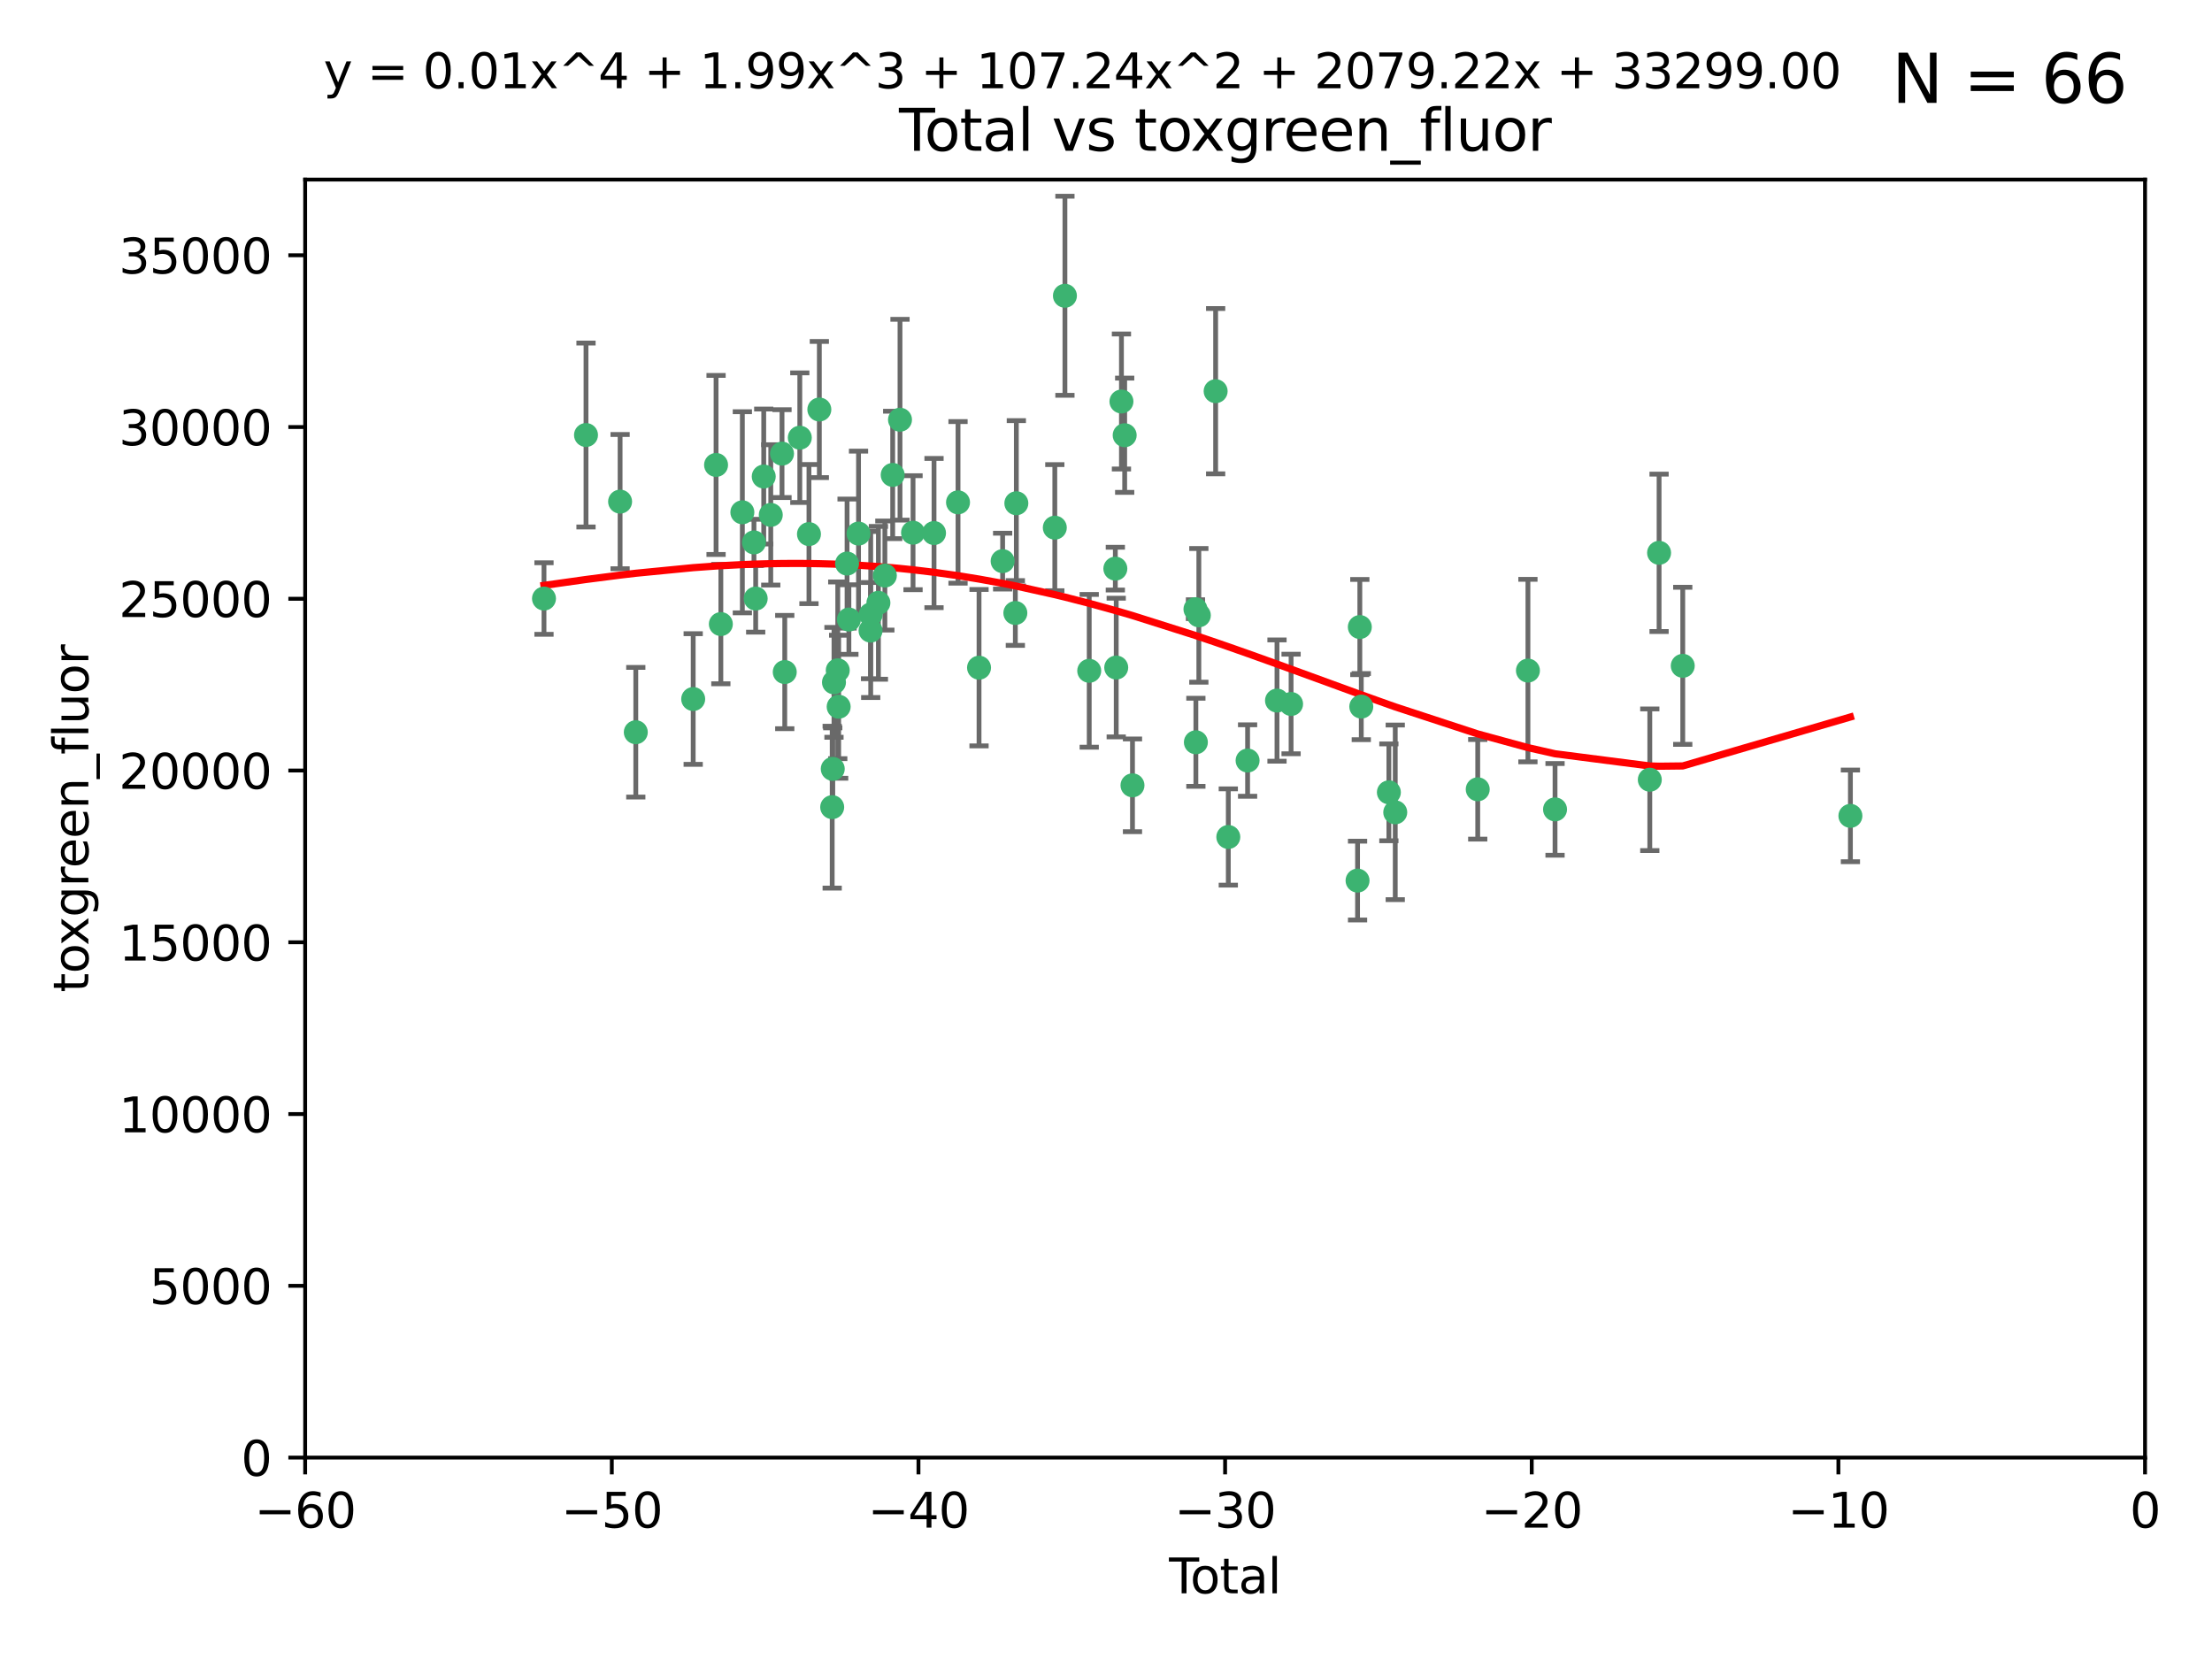 <?xml version="1.0" encoding="utf-8" standalone="no"?>
<!DOCTYPE svg PUBLIC "-//W3C//DTD SVG 1.1//EN"
  "http://www.w3.org/Graphics/SVG/1.1/DTD/svg11.dtd">
<svg xmlns:xlink="http://www.w3.org/1999/xlink" width="460.8pt" height="345.6pt" viewBox="0 0 460.8 345.6" xmlns="http://www.w3.org/2000/svg" version="1.1">
 <defs>
  <style type="text/css">*{stroke-linejoin: round; stroke-linecap: butt}</style>
 </defs>
 <g id="figure_1">
  <g id="patch_1">
   <path d="M 0 345.6 
L 460.8 345.6 
L 460.8 0 
L 0 0 
z
" style="fill: #ffffff"/>
  </g>
  <g id="axes_1">
   <g id="patch_2">
    <path d="M 63.571 303.64 
L 446.85 303.64 
L 446.85 37.411 
L 63.571 37.411 
z
" style="fill: #ffffff"/>
   </g>
   <g id="PathCollection_1">
    <defs>
     <path id="m0a95f4b552" d="M 0 1.118 
C 0.297 1.118 0.581 1 0.791 0.791 
C 1 0.581 1.118 0.297 1.118 0 
C 1.118 -0.297 1 -0.581 0.791 -0.791 
C 0.581 -1 0.297 -1.118 0 -1.118 
C -0.297 -1.118 -0.581 -1 -0.791 -0.791 
C -1 -0.581 -1.118 -0.297 -1.118 0 
C -1.118 0.297 -1 0.581 -0.791 0.791 
C -0.581 1 -0.297 1.118 0 1.118 
z
" style="stroke: #3cb371"/>
    </defs>
    <g clip-path="url(#pc2c1b97b9d)">
     <use xlink:href="#m0a95f4b552" x="113.324" y="124.69" style="fill: #3cb371; stroke: #3cb371"/>
     <use xlink:href="#m0a95f4b552" x="122.075" y="90.623" style="fill: #3cb371; stroke: #3cb371"/>
     <use xlink:href="#m0a95f4b552" x="129.178" y="104.496" style="fill: #3cb371; stroke: #3cb371"/>
     <use xlink:href="#m0a95f4b552" x="132.448" y="152.536" style="fill: #3cb371; stroke: #3cb371"/>
     <use xlink:href="#m0a95f4b552" x="144.404" y="145.62" style="fill: #3cb371; stroke: #3cb371"/>
     <use xlink:href="#m0a95f4b552" x="149.169" y="96.857" style="fill: #3cb371; stroke: #3cb371"/>
     <use xlink:href="#m0a95f4b552" x="150.166" y="130.005" style="fill: #3cb371; stroke: #3cb371"/>
     <use xlink:href="#m0a95f4b552" x="154.646" y="106.718" style="fill: #3cb371; stroke: #3cb371"/>
     <use xlink:href="#m0a95f4b552" x="157.063" y="112.994" style="fill: #3cb371; stroke: #3cb371"/>
     <use xlink:href="#m0a95f4b552" x="157.422" y="124.689" style="fill: #3cb371; stroke: #3cb371"/>
     <use xlink:href="#m0a95f4b552" x="159.1" y="99.267" style="fill: #3cb371; stroke: #3cb371"/>
     <use xlink:href="#m0a95f4b552" x="160.565" y="107.264" style="fill: #3cb371; stroke: #3cb371"/>
     <use xlink:href="#m0a95f4b552" x="162.908" y="94.5" style="fill: #3cb371; stroke: #3cb371"/>
     <use xlink:href="#m0a95f4b552" x="163.479" y="139.999" style="fill: #3cb371; stroke: #3cb371"/>
     <use xlink:href="#m0a95f4b552" x="166.614" y="91.178" style="fill: #3cb371; stroke: #3cb371"/>
     <use xlink:href="#m0a95f4b552" x="168.522" y="111.261" style="fill: #3cb371; stroke: #3cb371"/>
     <use xlink:href="#m0a95f4b552" x="170.683" y="85.309" style="fill: #3cb371; stroke: #3cb371"/>
     <use xlink:href="#m0a95f4b552" x="173.36" y="168.143" style="fill: #3cb371; stroke: #3cb371"/>
     <use xlink:href="#m0a95f4b552" x="173.478" y="160.173" style="fill: #3cb371; stroke: #3cb371"/>
     <use xlink:href="#m0a95f4b552" x="173.733" y="142.145" style="fill: #3cb371; stroke: #3cb371"/>
     <use xlink:href="#m0a95f4b552" x="174.52" y="139.64" style="fill: #3cb371; stroke: #3cb371"/>
     <use xlink:href="#m0a95f4b552" x="174.71" y="147.225" style="fill: #3cb371; stroke: #3cb371"/>
     <use xlink:href="#m0a95f4b552" x="176.46" y="117.402" style="fill: #3cb371; stroke: #3cb371"/>
     <use xlink:href="#m0a95f4b552" x="176.84" y="129.063" style="fill: #3cb371; stroke: #3cb371"/>
     <use xlink:href="#m0a95f4b552" x="178.846" y="111.157" style="fill: #3cb371; stroke: #3cb371"/>
     <use xlink:href="#m0a95f4b552" x="181.35" y="131.368" style="fill: #3cb371; stroke: #3cb371"/>
     <use xlink:href="#m0a95f4b552" x="181.385" y="128.013" style="fill: #3cb371; stroke: #3cb371"/>
     <use xlink:href="#m0a95f4b552" x="182.989" y="125.579" style="fill: #3cb371; stroke: #3cb371"/>
     <use xlink:href="#m0a95f4b552" x="184.332" y="119.895" style="fill: #3cb371; stroke: #3cb371"/>
     <use xlink:href="#m0a95f4b552" x="185.963" y="98.934" style="fill: #3cb371; stroke: #3cb371"/>
     <use xlink:href="#m0a95f4b552" x="187.487" y="87.434" style="fill: #3cb371; stroke: #3cb371"/>
     <use xlink:href="#m0a95f4b552" x="190.203" y="110.968" style="fill: #3cb371; stroke: #3cb371"/>
     <use xlink:href="#m0a95f4b552" x="194.574" y="111.045" style="fill: #3cb371; stroke: #3cb371"/>
     <use xlink:href="#m0a95f4b552" x="199.574" y="104.651" style="fill: #3cb371; stroke: #3cb371"/>
     <use xlink:href="#m0a95f4b552" x="203.952" y="139.091" style="fill: #3cb371; stroke: #3cb371"/>
     <use xlink:href="#m0a95f4b552" x="208.867" y="116.895" style="fill: #3cb371; stroke: #3cb371"/>
     <use xlink:href="#m0a95f4b552" x="211.515" y="127.696" style="fill: #3cb371; stroke: #3cb371"/>
     <use xlink:href="#m0a95f4b552" x="211.723" y="104.837" style="fill: #3cb371; stroke: #3cb371"/>
     <use xlink:href="#m0a95f4b552" x="219.736" y="109.922" style="fill: #3cb371; stroke: #3cb371"/>
     <use xlink:href="#m0a95f4b552" x="221.844" y="61.614" style="fill: #3cb371; stroke: #3cb371"/>
     <use xlink:href="#m0a95f4b552" x="226.906" y="139.744" style="fill: #3cb371; stroke: #3cb371"/>
     <use xlink:href="#m0a95f4b552" x="232.345" y="118.457" style="fill: #3cb371; stroke: #3cb371"/>
     <use xlink:href="#m0a95f4b552" x="232.53" y="139.063" style="fill: #3cb371; stroke: #3cb371"/>
     <use xlink:href="#m0a95f4b552" x="233.617" y="83.639" style="fill: #3cb371; stroke: #3cb371"/>
     <use xlink:href="#m0a95f4b552" x="234.291" y="90.667" style="fill: #3cb371; stroke: #3cb371"/>
     <use xlink:href="#m0a95f4b552" x="235.917" y="163.599" style="fill: #3cb371; stroke: #3cb371"/>
     <use xlink:href="#m0a95f4b552" x="249.037" y="126.902" style="fill: #3cb371; stroke: #3cb371"/>
     <use xlink:href="#m0a95f4b552" x="249.123" y="154.63" style="fill: #3cb371; stroke: #3cb371"/>
     <use xlink:href="#m0a95f4b552" x="249.741" y="128.187" style="fill: #3cb371; stroke: #3cb371"/>
     <use xlink:href="#m0a95f4b552" x="253.24" y="81.492" style="fill: #3cb371; stroke: #3cb371"/>
     <use xlink:href="#m0a95f4b552" x="255.878" y="174.36" style="fill: #3cb371; stroke: #3cb371"/>
     <use xlink:href="#m0a95f4b552" x="259.897" y="158.432" style="fill: #3cb371; stroke: #3cb371"/>
     <use xlink:href="#m0a95f4b552" x="266.022" y="145.94" style="fill: #3cb371; stroke: #3cb371"/>
     <use xlink:href="#m0a95f4b552" x="268.956" y="146.651" style="fill: #3cb371; stroke: #3cb371"/>
     <use xlink:href="#m0a95f4b552" x="282.804" y="183.443" style="fill: #3cb371; stroke: #3cb371"/>
     <use xlink:href="#m0a95f4b552" x="283.277" y="130.623" style="fill: #3cb371; stroke: #3cb371"/>
     <use xlink:href="#m0a95f4b552" x="283.58" y="147.201" style="fill: #3cb371; stroke: #3cb371"/>
     <use xlink:href="#m0a95f4b552" x="289.329" y="165.057" style="fill: #3cb371; stroke: #3cb371"/>
     <use xlink:href="#m0a95f4b552" x="290.656" y="169.223" style="fill: #3cb371; stroke: #3cb371"/>
     <use xlink:href="#m0a95f4b552" x="307.838" y="164.427" style="fill: #3cb371; stroke: #3cb371"/>
     <use xlink:href="#m0a95f4b552" x="318.296" y="139.694" style="fill: #3cb371; stroke: #3cb371"/>
     <use xlink:href="#m0a95f4b552" x="323.943" y="168.609" style="fill: #3cb371; stroke: #3cb371"/>
     <use xlink:href="#m0a95f4b552" x="343.683" y="162.431" style="fill: #3cb371; stroke: #3cb371"/>
     <use xlink:href="#m0a95f4b552" x="345.618" y="115.163" style="fill: #3cb371; stroke: #3cb371"/>
     <use xlink:href="#m0a95f4b552" x="350.548" y="138.702" style="fill: #3cb371; stroke: #3cb371"/>
     <use xlink:href="#m0a95f4b552" x="385.474" y="169.96" style="fill: #3cb371; stroke: #3cb371"/>
    </g>
   </g>
   <g id="matplotlib.axis_1">
    <g id="xtick_1">
     <g id="line2d_1">
      <defs>
       <path id="m7366023c1c" d="M 0 0 
L 0 3.5 
" style="stroke: #000000; stroke-width: 0.8"/>
      </defs>
      <g>
       <use xlink:href="#m7366023c1c" x="63.571" y="303.64" style="stroke: #000000; stroke-width: 0.8"/>
      </g>
     </g>
     <g id="text_1">
      <!-- −60 -->
      <g transform="translate(53.019 318.238)scale(0.1 -0.1)">
       <defs>
        <path id="DejaVuSans-2212" d="M 678 2272 
L 4684 2272 
L 4684 1741 
L 678 1741 
L 678 2272 
z
" transform="scale(0.016)"/>
        <path id="DejaVuSans-36" d="M 2113 2584 
Q 1688 2584 1439 2293 
Q 1191 2003 1191 1497 
Q 1191 994 1439 701 
Q 1688 409 2113 409 
Q 2538 409 2786 701 
Q 3034 994 3034 1497 
Q 3034 2003 2786 2293 
Q 2538 2584 2113 2584 
z
M 3366 4563 
L 3366 3988 
Q 3128 4100 2886 4159 
Q 2644 4219 2406 4219 
Q 1781 4219 1451 3797 
Q 1122 3375 1075 2522 
Q 1259 2794 1537 2939 
Q 1816 3084 2150 3084 
Q 2853 3084 3261 2657 
Q 3669 2231 3669 1497 
Q 3669 778 3244 343 
Q 2819 -91 2113 -91 
Q 1303 -91 875 529 
Q 447 1150 447 2328 
Q 447 3434 972 4092 
Q 1497 4750 2381 4750 
Q 2619 4750 2861 4703 
Q 3103 4656 3366 4563 
z
" transform="scale(0.016)"/>
        <path id="DejaVuSans-30" d="M 2034 4250 
Q 1547 4250 1301 3770 
Q 1056 3291 1056 2328 
Q 1056 1369 1301 889 
Q 1547 409 2034 409 
Q 2525 409 2770 889 
Q 3016 1369 3016 2328 
Q 3016 3291 2770 3770 
Q 2525 4250 2034 4250 
z
M 2034 4750 
Q 2819 4750 3233 4129 
Q 3647 3509 3647 2328 
Q 3647 1150 3233 529 
Q 2819 -91 2034 -91 
Q 1250 -91 836 529 
Q 422 1150 422 2328 
Q 422 3509 836 4129 
Q 1250 4750 2034 4750 
z
" transform="scale(0.016)"/>
       </defs>
       <use xlink:href="#DejaVuSans-2212"/>
       <use xlink:href="#DejaVuSans-36" x="83.789"/>
       <use xlink:href="#DejaVuSans-30" x="147.412"/>
      </g>
     </g>
    </g>
    <g id="xtick_2">
     <g id="line2d_2">
      <g>
       <use xlink:href="#m7366023c1c" x="127.451" y="303.64" style="stroke: #000000; stroke-width: 0.8"/>
      </g>
     </g>
     <g id="text_2">
      <!-- −50 -->
      <g transform="translate(116.899 318.238)scale(0.1 -0.1)">
       <defs>
        <path id="DejaVuSans-35" d="M 691 4666 
L 3169 4666 
L 3169 4134 
L 1269 4134 
L 1269 2991 
Q 1406 3038 1543 3061 
Q 1681 3084 1819 3084 
Q 2600 3084 3056 2656 
Q 3513 2228 3513 1497 
Q 3513 744 3044 326 
Q 2575 -91 1722 -91 
Q 1428 -91 1123 -41 
Q 819 9 494 109 
L 494 744 
Q 775 591 1075 516 
Q 1375 441 1709 441 
Q 2250 441 2565 725 
Q 2881 1009 2881 1497 
Q 2881 1984 2565 2268 
Q 2250 2553 1709 2553 
Q 1456 2553 1204 2497 
Q 953 2441 691 2322 
L 691 4666 
z
" transform="scale(0.016)"/>
       </defs>
       <use xlink:href="#DejaVuSans-2212"/>
       <use xlink:href="#DejaVuSans-35" x="83.789"/>
       <use xlink:href="#DejaVuSans-30" x="147.412"/>
      </g>
     </g>
    </g>
    <g id="xtick_3">
     <g id="line2d_3">
      <g>
       <use xlink:href="#m7366023c1c" x="191.331" y="303.64" style="stroke: #000000; stroke-width: 0.8"/>
      </g>
     </g>
     <g id="text_3">
      <!-- −40 -->
      <g transform="translate(180.778 318.238)scale(0.1 -0.1)">
       <defs>
        <path id="DejaVuSans-34" d="M 2419 4116 
L 825 1625 
L 2419 1625 
L 2419 4116 
z
M 2253 4666 
L 3047 4666 
L 3047 1625 
L 3713 1625 
L 3713 1100 
L 3047 1100 
L 3047 0 
L 2419 0 
L 2419 1100 
L 313 1100 
L 313 1709 
L 2253 4666 
z
" transform="scale(0.016)"/>
       </defs>
       <use xlink:href="#DejaVuSans-2212"/>
       <use xlink:href="#DejaVuSans-34" x="83.789"/>
       <use xlink:href="#DejaVuSans-30" x="147.412"/>
      </g>
     </g>
    </g>
    <g id="xtick_4">
     <g id="line2d_4">
      <g>
       <use xlink:href="#m7366023c1c" x="255.211" y="303.64" style="stroke: #000000; stroke-width: 0.8"/>
      </g>
     </g>
     <g id="text_4">
      <!-- −30 -->
      <g transform="translate(244.658 318.238)scale(0.1 -0.1)">
       <defs>
        <path id="DejaVuSans-33" d="M 2597 2516 
Q 3050 2419 3304 2112 
Q 3559 1806 3559 1356 
Q 3559 666 3084 287 
Q 2609 -91 1734 -91 
Q 1441 -91 1130 -33 
Q 819 25 488 141 
L 488 750 
Q 750 597 1062 519 
Q 1375 441 1716 441 
Q 2309 441 2620 675 
Q 2931 909 2931 1356 
Q 2931 1769 2642 2001 
Q 2353 2234 1838 2234 
L 1294 2234 
L 1294 2753 
L 1863 2753 
Q 2328 2753 2575 2939 
Q 2822 3125 2822 3475 
Q 2822 3834 2567 4026 
Q 2313 4219 1838 4219 
Q 1578 4219 1281 4162 
Q 984 4106 628 3988 
L 628 4550 
Q 988 4650 1302 4700 
Q 1616 4750 1894 4750 
Q 2613 4750 3031 4423 
Q 3450 4097 3450 3541 
Q 3450 3153 3228 2886 
Q 3006 2619 2597 2516 
z
" transform="scale(0.016)"/>
       </defs>
       <use xlink:href="#DejaVuSans-2212"/>
       <use xlink:href="#DejaVuSans-33" x="83.789"/>
       <use xlink:href="#DejaVuSans-30" x="147.412"/>
      </g>
     </g>
    </g>
    <g id="xtick_5">
     <g id="line2d_5">
      <g>
       <use xlink:href="#m7366023c1c" x="319.09" y="303.64" style="stroke: #000000; stroke-width: 0.8"/>
      </g>
     </g>
     <g id="text_5">
      <!-- −20 -->
      <g transform="translate(308.538 318.238)scale(0.1 -0.1)">
       <defs>
        <path id="DejaVuSans-32" d="M 1228 531 
L 3431 531 
L 3431 0 
L 469 0 
L 469 531 
Q 828 903 1448 1529 
Q 2069 2156 2228 2338 
Q 2531 2678 2651 2914 
Q 2772 3150 2772 3378 
Q 2772 3750 2511 3984 
Q 2250 4219 1831 4219 
Q 1534 4219 1204 4116 
Q 875 4013 500 3803 
L 500 4441 
Q 881 4594 1212 4672 
Q 1544 4750 1819 4750 
Q 2544 4750 2975 4387 
Q 3406 4025 3406 3419 
Q 3406 3131 3298 2873 
Q 3191 2616 2906 2266 
Q 2828 2175 2409 1742 
Q 1991 1309 1228 531 
z
" transform="scale(0.016)"/>
       </defs>
       <use xlink:href="#DejaVuSans-2212"/>
       <use xlink:href="#DejaVuSans-32" x="83.789"/>
       <use xlink:href="#DejaVuSans-30" x="147.412"/>
      </g>
     </g>
    </g>
    <g id="xtick_6">
     <g id="line2d_6">
      <g>
       <use xlink:href="#m7366023c1c" x="382.97" y="303.64" style="stroke: #000000; stroke-width: 0.8"/>
      </g>
     </g>
     <g id="text_6">
      <!-- −10 -->
      <g transform="translate(372.418 318.238)scale(0.1 -0.1)">
       <defs>
        <path id="DejaVuSans-31" d="M 794 531 
L 1825 531 
L 1825 4091 
L 703 3866 
L 703 4441 
L 1819 4666 
L 2450 4666 
L 2450 531 
L 3481 531 
L 3481 0 
L 794 0 
L 794 531 
z
" transform="scale(0.016)"/>
       </defs>
       <use xlink:href="#DejaVuSans-2212"/>
       <use xlink:href="#DejaVuSans-31" x="83.789"/>
       <use xlink:href="#DejaVuSans-30" x="147.412"/>
      </g>
     </g>
    </g>
    <g id="xtick_7">
     <g id="line2d_7">
      <g>
       <use xlink:href="#m7366023c1c" x="446.85" y="303.64" style="stroke: #000000; stroke-width: 0.8"/>
      </g>
     </g>
     <g id="text_7">
      <!-- 0 -->
      <g transform="translate(443.669 318.238)scale(0.1 -0.1)">
       <use xlink:href="#DejaVuSans-30"/>
      </g>
     </g>
    </g>
    <g id="text_8">
     <!-- Total -->
     <g transform="translate(243.534 331.917)scale(0.1 -0.1)">
      <defs>
       <path id="DejaVuSans-54" d="M -19 4666 
L 3928 4666 
L 3928 4134 
L 2272 4134 
L 2272 0 
L 1638 0 
L 1638 4134 
L -19 4134 
L -19 4666 
z
" transform="scale(0.016)"/>
       <path id="DejaVuSans-6f" d="M 1959 3097 
Q 1497 3097 1228 2736 
Q 959 2375 959 1747 
Q 959 1119 1226 758 
Q 1494 397 1959 397 
Q 2419 397 2687 759 
Q 2956 1122 2956 1747 
Q 2956 2369 2687 2733 
Q 2419 3097 1959 3097 
z
M 1959 3584 
Q 2709 3584 3137 3096 
Q 3566 2609 3566 1747 
Q 3566 888 3137 398 
Q 2709 -91 1959 -91 
Q 1206 -91 779 398 
Q 353 888 353 1747 
Q 353 2609 779 3096 
Q 1206 3584 1959 3584 
z
" transform="scale(0.016)"/>
       <path id="DejaVuSans-74" d="M 1172 4494 
L 1172 3500 
L 2356 3500 
L 2356 3053 
L 1172 3053 
L 1172 1153 
Q 1172 725 1289 603 
Q 1406 481 1766 481 
L 2356 481 
L 2356 0 
L 1766 0 
Q 1100 0 847 248 
Q 594 497 594 1153 
L 594 3053 
L 172 3053 
L 172 3500 
L 594 3500 
L 594 4494 
L 1172 4494 
z
" transform="scale(0.016)"/>
       <path id="DejaVuSans-61" d="M 2194 1759 
Q 1497 1759 1228 1600 
Q 959 1441 959 1056 
Q 959 750 1161 570 
Q 1363 391 1709 391 
Q 2188 391 2477 730 
Q 2766 1069 2766 1631 
L 2766 1759 
L 2194 1759 
z
M 3341 1997 
L 3341 0 
L 2766 0 
L 2766 531 
Q 2569 213 2275 61 
Q 1981 -91 1556 -91 
Q 1019 -91 701 211 
Q 384 513 384 1019 
Q 384 1609 779 1909 
Q 1175 2209 1959 2209 
L 2766 2209 
L 2766 2266 
Q 2766 2663 2505 2880 
Q 2244 3097 1772 3097 
Q 1472 3097 1187 3025 
Q 903 2953 641 2809 
L 641 3341 
Q 956 3463 1253 3523 
Q 1550 3584 1831 3584 
Q 2591 3584 2966 3190 
Q 3341 2797 3341 1997 
z
" transform="scale(0.016)"/>
       <path id="DejaVuSans-6c" d="M 603 4863 
L 1178 4863 
L 1178 0 
L 603 0 
L 603 4863 
z
" transform="scale(0.016)"/>
      </defs>
      <use xlink:href="#DejaVuSans-54"/>
      <use xlink:href="#DejaVuSans-6f" x="44.084"/>
      <use xlink:href="#DejaVuSans-74" x="105.266"/>
      <use xlink:href="#DejaVuSans-61" x="144.475"/>
      <use xlink:href="#DejaVuSans-6c" x="205.754"/>
     </g>
    </g>
   </g>
   <g id="matplotlib.axis_2">
    <g id="ytick_1">
     <g id="line2d_8">
      <defs>
       <path id="m1a5069cd50" d="M 0 0 
L -3.5 0 
" style="stroke: #000000; stroke-width: 0.8"/>
      </defs>
      <g>
       <use xlink:href="#m1a5069cd50" x="63.571" y="303.64" style="stroke: #000000; stroke-width: 0.8"/>
      </g>
     </g>
     <g id="text_9">
      <!-- 0 -->
      <g transform="translate(50.209 307.439)scale(0.1 -0.1)">
       <use xlink:href="#DejaVuSans-30"/>
      </g>
     </g>
    </g>
    <g id="ytick_2">
     <g id="line2d_9">
      <g>
       <use xlink:href="#m1a5069cd50" x="63.571" y="267.859" style="stroke: #000000; stroke-width: 0.8"/>
      </g>
     </g>
     <g id="text_10">
      <!-- 5000 -->
      <g transform="translate(31.121 271.658)scale(0.1 -0.1)">
       <use xlink:href="#DejaVuSans-35"/>
       <use xlink:href="#DejaVuSans-30" x="63.623"/>
       <use xlink:href="#DejaVuSans-30" x="127.246"/>
       <use xlink:href="#DejaVuSans-30" x="190.869"/>
      </g>
     </g>
    </g>
    <g id="ytick_3">
     <g id="line2d_10">
      <g>
       <use xlink:href="#m1a5069cd50" x="63.571" y="232.078" style="stroke: #000000; stroke-width: 0.8"/>
      </g>
     </g>
     <g id="text_11">
      <!-- 10000 -->
      <g transform="translate(24.759 235.878)scale(0.1 -0.1)">
       <use xlink:href="#DejaVuSans-31"/>
       <use xlink:href="#DejaVuSans-30" x="63.623"/>
       <use xlink:href="#DejaVuSans-30" x="127.246"/>
       <use xlink:href="#DejaVuSans-30" x="190.869"/>
       <use xlink:href="#DejaVuSans-30" x="254.492"/>
      </g>
     </g>
    </g>
    <g id="ytick_4">
     <g id="line2d_11">
      <g>
       <use xlink:href="#m1a5069cd50" x="63.571" y="196.298" style="stroke: #000000; stroke-width: 0.8"/>
      </g>
     </g>
     <g id="text_12">
      <!-- 15000 -->
      <g transform="translate(24.759 200.097)scale(0.1 -0.1)">
       <use xlink:href="#DejaVuSans-31"/>
       <use xlink:href="#DejaVuSans-35" x="63.623"/>
       <use xlink:href="#DejaVuSans-30" x="127.246"/>
       <use xlink:href="#DejaVuSans-30" x="190.869"/>
       <use xlink:href="#DejaVuSans-30" x="254.492"/>
      </g>
     </g>
    </g>
    <g id="ytick_5">
     <g id="line2d_12">
      <g>
       <use xlink:href="#m1a5069cd50" x="63.571" y="160.517" style="stroke: #000000; stroke-width: 0.8"/>
      </g>
     </g>
     <g id="text_13">
      <!-- 20000 -->
      <g transform="translate(24.759 164.316)scale(0.1 -0.1)">
       <use xlink:href="#DejaVuSans-32"/>
       <use xlink:href="#DejaVuSans-30" x="63.623"/>
       <use xlink:href="#DejaVuSans-30" x="127.246"/>
       <use xlink:href="#DejaVuSans-30" x="190.869"/>
       <use xlink:href="#DejaVuSans-30" x="254.492"/>
      </g>
     </g>
    </g>
    <g id="ytick_6">
     <g id="line2d_13">
      <g>
       <use xlink:href="#m1a5069cd50" x="63.571" y="124.736" style="stroke: #000000; stroke-width: 0.8"/>
      </g>
     </g>
     <g id="text_14">
      <!-- 25000 -->
      <g transform="translate(24.759 128.535)scale(0.1 -0.1)">
       <use xlink:href="#DejaVuSans-32"/>
       <use xlink:href="#DejaVuSans-35" x="63.623"/>
       <use xlink:href="#DejaVuSans-30" x="127.246"/>
       <use xlink:href="#DejaVuSans-30" x="190.869"/>
       <use xlink:href="#DejaVuSans-30" x="254.492"/>
      </g>
     </g>
    </g>
    <g id="ytick_7">
     <g id="line2d_14">
      <g>
       <use xlink:href="#m1a5069cd50" x="63.571" y="88.955" style="stroke: #000000; stroke-width: 0.8"/>
      </g>
     </g>
     <g id="text_15">
      <!-- 30000 -->
      <g transform="translate(24.759 92.754)scale(0.1 -0.1)">
       <use xlink:href="#DejaVuSans-33"/>
       <use xlink:href="#DejaVuSans-30" x="63.623"/>
       <use xlink:href="#DejaVuSans-30" x="127.246"/>
       <use xlink:href="#DejaVuSans-30" x="190.869"/>
       <use xlink:href="#DejaVuSans-30" x="254.492"/>
      </g>
     </g>
    </g>
    <g id="ytick_8">
     <g id="line2d_15">
      <g>
       <use xlink:href="#m1a5069cd50" x="63.571" y="53.174" style="stroke: #000000; stroke-width: 0.8"/>
      </g>
     </g>
     <g id="text_16">
      <!-- 35000 -->
      <g transform="translate(24.759 56.974)scale(0.1 -0.1)">
       <use xlink:href="#DejaVuSans-33"/>
       <use xlink:href="#DejaVuSans-35" x="63.623"/>
       <use xlink:href="#DejaVuSans-30" x="127.246"/>
       <use xlink:href="#DejaVuSans-30" x="190.869"/>
       <use xlink:href="#DejaVuSans-30" x="254.492"/>
      </g>
     </g>
    </g>
    <g id="text_17">
     <!-- toxgreen_fluor -->
     <g transform="translate(18.401 206.72)rotate(-90)scale(0.1 -0.1)">
      <defs>
       <path id="DejaVuSans-78" d="M 3513 3500 
L 2247 1797 
L 3578 0 
L 2900 0 
L 1881 1375 
L 863 0 
L 184 0 
L 1544 1831 
L 300 3500 
L 978 3500 
L 1906 2253 
L 2834 3500 
L 3513 3500 
z
" transform="scale(0.016)"/>
       <path id="DejaVuSans-67" d="M 2906 1791 
Q 2906 2416 2648 2759 
Q 2391 3103 1925 3103 
Q 1463 3103 1205 2759 
Q 947 2416 947 1791 
Q 947 1169 1205 825 
Q 1463 481 1925 481 
Q 2391 481 2648 825 
Q 2906 1169 2906 1791 
z
M 3481 434 
Q 3481 -459 3084 -895 
Q 2688 -1331 1869 -1331 
Q 1566 -1331 1297 -1286 
Q 1028 -1241 775 -1147 
L 775 -588 
Q 1028 -725 1275 -790 
Q 1522 -856 1778 -856 
Q 2344 -856 2625 -561 
Q 2906 -266 2906 331 
L 2906 616 
Q 2728 306 2450 153 
Q 2172 0 1784 0 
Q 1141 0 747 490 
Q 353 981 353 1791 
Q 353 2603 747 3093 
Q 1141 3584 1784 3584 
Q 2172 3584 2450 3431 
Q 2728 3278 2906 2969 
L 2906 3500 
L 3481 3500 
L 3481 434 
z
" transform="scale(0.016)"/>
       <path id="DejaVuSans-72" d="M 2631 2963 
Q 2534 3019 2420 3045 
Q 2306 3072 2169 3072 
Q 1681 3072 1420 2755 
Q 1159 2438 1159 1844 
L 1159 0 
L 581 0 
L 581 3500 
L 1159 3500 
L 1159 2956 
Q 1341 3275 1631 3429 
Q 1922 3584 2338 3584 
Q 2397 3584 2469 3576 
Q 2541 3569 2628 3553 
L 2631 2963 
z
" transform="scale(0.016)"/>
       <path id="DejaVuSans-65" d="M 3597 1894 
L 3597 1613 
L 953 1613 
Q 991 1019 1311 708 
Q 1631 397 2203 397 
Q 2534 397 2845 478 
Q 3156 559 3463 722 
L 3463 178 
Q 3153 47 2828 -22 
Q 2503 -91 2169 -91 
Q 1331 -91 842 396 
Q 353 884 353 1716 
Q 353 2575 817 3079 
Q 1281 3584 2069 3584 
Q 2775 3584 3186 3129 
Q 3597 2675 3597 1894 
z
M 3022 2063 
Q 3016 2534 2758 2815 
Q 2500 3097 2075 3097 
Q 1594 3097 1305 2825 
Q 1016 2553 972 2059 
L 3022 2063 
z
" transform="scale(0.016)"/>
       <path id="DejaVuSans-6e" d="M 3513 2113 
L 3513 0 
L 2938 0 
L 2938 2094 
Q 2938 2591 2744 2837 
Q 2550 3084 2163 3084 
Q 1697 3084 1428 2787 
Q 1159 2491 1159 1978 
L 1159 0 
L 581 0 
L 581 3500 
L 1159 3500 
L 1159 2956 
Q 1366 3272 1645 3428 
Q 1925 3584 2291 3584 
Q 2894 3584 3203 3211 
Q 3513 2838 3513 2113 
z
" transform="scale(0.016)"/>
       <path id="DejaVuSans-5f" d="M 3263 -1063 
L 3263 -1509 
L -63 -1509 
L -63 -1063 
L 3263 -1063 
z
" transform="scale(0.016)"/>
       <path id="DejaVuSans-66" d="M 2375 4863 
L 2375 4384 
L 1825 4384 
Q 1516 4384 1395 4259 
Q 1275 4134 1275 3809 
L 1275 3500 
L 2222 3500 
L 2222 3053 
L 1275 3053 
L 1275 0 
L 697 0 
L 697 3053 
L 147 3053 
L 147 3500 
L 697 3500 
L 697 3744 
Q 697 4328 969 4595 
Q 1241 4863 1831 4863 
L 2375 4863 
z
" transform="scale(0.016)"/>
       <path id="DejaVuSans-75" d="M 544 1381 
L 544 3500 
L 1119 3500 
L 1119 1403 
Q 1119 906 1312 657 
Q 1506 409 1894 409 
Q 2359 409 2629 706 
Q 2900 1003 2900 1516 
L 2900 3500 
L 3475 3500 
L 3475 0 
L 2900 0 
L 2900 538 
Q 2691 219 2414 64 
Q 2138 -91 1772 -91 
Q 1169 -91 856 284 
Q 544 659 544 1381 
z
M 1991 3584 
L 1991 3584 
z
" transform="scale(0.016)"/>
      </defs>
      <use xlink:href="#DejaVuSans-74"/>
      <use xlink:href="#DejaVuSans-6f" x="39.209"/>
      <use xlink:href="#DejaVuSans-78" x="97.266"/>
      <use xlink:href="#DejaVuSans-67" x="156.445"/>
      <use xlink:href="#DejaVuSans-72" x="219.922"/>
      <use xlink:href="#DejaVuSans-65" x="258.785"/>
      <use xlink:href="#DejaVuSans-65" x="320.309"/>
      <use xlink:href="#DejaVuSans-6e" x="381.832"/>
      <use xlink:href="#DejaVuSans-5f" x="445.211"/>
      <use xlink:href="#DejaVuSans-66" x="495.211"/>
      <use xlink:href="#DejaVuSans-6c" x="530.416"/>
      <use xlink:href="#DejaVuSans-75" x="558.199"/>
      <use xlink:href="#DejaVuSans-6f" x="621.578"/>
      <use xlink:href="#DejaVuSans-72" x="682.76"/>
     </g>
    </g>
   </g>
   <g id="LineCollection_1">
    <path d="M 113.324 132.143 
L 113.324 117.237 
" clip-path="url(#pc2c1b97b9d)" style="fill: none; stroke: #696969"/>
    <path d="M 122.075 109.781 
L 122.075 71.466 
" clip-path="url(#pc2c1b97b9d)" style="fill: none; stroke: #696969"/>
    <path d="M 129.178 118.477 
L 129.178 90.515 
" clip-path="url(#pc2c1b97b9d)" style="fill: none; stroke: #696969"/>
    <path d="M 132.448 166.039 
L 132.448 139.033 
" clip-path="url(#pc2c1b97b9d)" style="fill: none; stroke: #696969"/>
    <path d="M 144.404 159.229 
L 144.404 132.011 
" clip-path="url(#pc2c1b97b9d)" style="fill: none; stroke: #696969"/>
    <path d="M 149.169 115.505 
L 149.169 78.209 
" clip-path="url(#pc2c1b97b9d)" style="fill: none; stroke: #696969"/>
    <path d="M 150.166 142.442 
L 150.166 117.567 
" clip-path="url(#pc2c1b97b9d)" style="fill: none; stroke: #696969"/>
    <path d="M 154.646 127.664 
L 154.646 85.772 
" clip-path="url(#pc2c1b97b9d)" style="fill: none; stroke: #696969"/>
    <path d="M 157.063 117.812 
L 157.063 108.176 
" clip-path="url(#pc2c1b97b9d)" style="fill: none; stroke: #696969"/>
    <path d="M 157.422 131.683 
L 157.422 117.696 
" clip-path="url(#pc2c1b97b9d)" style="fill: none; stroke: #696969"/>
    <path d="M 159.1 113.322 
L 159.1 85.213 
" clip-path="url(#pc2c1b97b9d)" style="fill: none; stroke: #696969"/>
    <path d="M 160.565 121.88 
L 160.565 92.647 
" clip-path="url(#pc2c1b97b9d)" style="fill: none; stroke: #696969"/>
    <path d="M 162.908 103.651 
L 162.908 85.348 
" clip-path="url(#pc2c1b97b9d)" style="fill: none; stroke: #696969"/>
    <path d="M 163.479 151.798 
L 163.479 128.2 
" clip-path="url(#pc2c1b97b9d)" style="fill: none; stroke: #696969"/>
    <path d="M 166.614 104.675 
L 166.614 77.682 
" clip-path="url(#pc2c1b97b9d)" style="fill: none; stroke: #696969"/>
    <path d="M 168.522 125.753 
L 168.522 96.768 
" clip-path="url(#pc2c1b97b9d)" style="fill: none; stroke: #696969"/>
    <path d="M 170.683 99.491 
L 170.683 71.128 
" clip-path="url(#pc2c1b97b9d)" style="fill: none; stroke: #696969"/>
    <path d="M 173.36 185.006 
L 173.36 151.281 
" clip-path="url(#pc2c1b97b9d)" style="fill: none; stroke: #696969"/>
    <path d="M 173.478 168.723 
L 173.478 151.623 
" clip-path="url(#pc2c1b97b9d)" style="fill: none; stroke: #696969"/>
    <path d="M 173.733 153.587 
L 173.733 130.704 
" clip-path="url(#pc2c1b97b9d)" style="fill: none; stroke: #696969"/>
    <path d="M 174.52 158.046 
L 174.52 121.234 
" clip-path="url(#pc2c1b97b9d)" style="fill: none; stroke: #696969"/>
    <path d="M 174.71 162.121 
L 174.71 132.33 
" clip-path="url(#pc2c1b97b9d)" style="fill: none; stroke: #696969"/>
    <path d="M 176.46 130.841 
L 176.46 103.963 
" clip-path="url(#pc2c1b97b9d)" style="fill: none; stroke: #696969"/>
    <path d="M 176.84 136.31 
L 176.84 121.816 
" clip-path="url(#pc2c1b97b9d)" style="fill: none; stroke: #696969"/>
    <path d="M 178.846 128.336 
L 178.846 93.979 
" clip-path="url(#pc2c1b97b9d)" style="fill: none; stroke: #696969"/>
    <path d="M 181.35 141.39 
L 181.35 121.347 
" clip-path="url(#pc2c1b97b9d)" style="fill: none; stroke: #696969"/>
    <path d="M 181.385 145.305 
L 181.385 110.721 
" clip-path="url(#pc2c1b97b9d)" style="fill: none; stroke: #696969"/>
    <path d="M 182.989 141.497 
L 182.989 109.662 
" clip-path="url(#pc2c1b97b9d)" style="fill: none; stroke: #696969"/>
    <path d="M 184.332 131.252 
L 184.332 108.538 
" clip-path="url(#pc2c1b97b9d)" style="fill: none; stroke: #696969"/>
    <path d="M 185.963 112.206 
L 185.963 85.663 
" clip-path="url(#pc2c1b97b9d)" style="fill: none; stroke: #696969"/>
    <path d="M 187.487 108.351 
L 187.487 66.517 
" clip-path="url(#pc2c1b97b9d)" style="fill: none; stroke: #696969"/>
    <path d="M 190.203 122.844 
L 190.203 99.093 
" clip-path="url(#pc2c1b97b9d)" style="fill: none; stroke: #696969"/>
    <path d="M 194.574 126.588 
L 194.574 95.502 
" clip-path="url(#pc2c1b97b9d)" style="fill: none; stroke: #696969"/>
    <path d="M 199.574 121.481 
L 199.574 87.821 
" clip-path="url(#pc2c1b97b9d)" style="fill: none; stroke: #696969"/>
    <path d="M 203.952 155.38 
L 203.952 122.802 
" clip-path="url(#pc2c1b97b9d)" style="fill: none; stroke: #696969"/>
    <path d="M 208.867 122.714 
L 208.867 111.075 
" clip-path="url(#pc2c1b97b9d)" style="fill: none; stroke: #696969"/>
    <path d="M 211.515 134.441 
L 211.515 120.951 
" clip-path="url(#pc2c1b97b9d)" style="fill: none; stroke: #696969"/>
    <path d="M 211.723 122.048 
L 211.723 87.626 
" clip-path="url(#pc2c1b97b9d)" style="fill: none; stroke: #696969"/>
    <path d="M 219.736 123.06 
L 219.736 96.783 
" clip-path="url(#pc2c1b97b9d)" style="fill: none; stroke: #696969"/>
    <path d="M 221.844 82.348 
L 221.844 40.879 
" clip-path="url(#pc2c1b97b9d)" style="fill: none; stroke: #696969"/>
    <path d="M 226.906 155.653 
L 226.906 123.835 
" clip-path="url(#pc2c1b97b9d)" style="fill: none; stroke: #696969"/>
    <path d="M 232.345 122.912 
L 232.345 114.001 
" clip-path="url(#pc2c1b97b9d)" style="fill: none; stroke: #696969"/>
    <path d="M 232.53 153.504 
L 232.53 124.622 
" clip-path="url(#pc2c1b97b9d)" style="fill: none; stroke: #696969"/>
    <path d="M 233.617 97.702 
L 233.617 69.575 
" clip-path="url(#pc2c1b97b9d)" style="fill: none; stroke: #696969"/>
    <path d="M 234.291 102.568 
L 234.291 78.767 
" clip-path="url(#pc2c1b97b9d)" style="fill: none; stroke: #696969"/>
    <path d="M 235.917 173.255 
L 235.917 153.942 
" clip-path="url(#pc2c1b97b9d)" style="fill: none; stroke: #696969"/>
    <path d="M 249.037 128.865 
L 249.037 124.939 
" clip-path="url(#pc2c1b97b9d)" style="fill: none; stroke: #696969"/>
    <path d="M 249.123 163.803 
L 249.123 145.457 
" clip-path="url(#pc2c1b97b9d)" style="fill: none; stroke: #696969"/>
    <path d="M 249.741 142.109 
L 249.741 114.265 
" clip-path="url(#pc2c1b97b9d)" style="fill: none; stroke: #696969"/>
    <path d="M 253.24 98.71 
L 253.24 64.274 
" clip-path="url(#pc2c1b97b9d)" style="fill: none; stroke: #696969"/>
    <path d="M 255.878 184.389 
L 255.878 164.331 
" clip-path="url(#pc2c1b97b9d)" style="fill: none; stroke: #696969"/>
    <path d="M 259.897 165.874 
L 259.897 150.99 
" clip-path="url(#pc2c1b97b9d)" style="fill: none; stroke: #696969"/>
    <path d="M 266.022 158.572 
L 266.022 133.308 
" clip-path="url(#pc2c1b97b9d)" style="fill: none; stroke: #696969"/>
    <path d="M 268.956 157.023 
L 268.956 136.279 
" clip-path="url(#pc2c1b97b9d)" style="fill: none; stroke: #696969"/>
    <path d="M 282.804 191.653 
L 282.804 175.233 
" clip-path="url(#pc2c1b97b9d)" style="fill: none; stroke: #696969"/>
    <path d="M 283.277 140.536 
L 283.277 120.711 
" clip-path="url(#pc2c1b97b9d)" style="fill: none; stroke: #696969"/>
    <path d="M 283.58 154.089 
L 283.58 140.313 
" clip-path="url(#pc2c1b97b9d)" style="fill: none; stroke: #696969"/>
    <path d="M 289.329 175.144 
L 289.329 154.97 
" clip-path="url(#pc2c1b97b9d)" style="fill: none; stroke: #696969"/>
    <path d="M 290.656 187.407 
L 290.656 151.039 
" clip-path="url(#pc2c1b97b9d)" style="fill: none; stroke: #696969"/>
    <path d="M 307.838 174.8 
L 307.838 154.054 
" clip-path="url(#pc2c1b97b9d)" style="fill: none; stroke: #696969"/>
    <path d="M 318.296 158.704 
L 318.296 120.683 
" clip-path="url(#pc2c1b97b9d)" style="fill: none; stroke: #696969"/>
    <path d="M 323.943 178.161 
L 323.943 159.056 
" clip-path="url(#pc2c1b97b9d)" style="fill: none; stroke: #696969"/>
    <path d="M 343.683 177.183 
L 343.683 147.679 
" clip-path="url(#pc2c1b97b9d)" style="fill: none; stroke: #696969"/>
    <path d="M 345.618 131.554 
L 345.618 98.772 
" clip-path="url(#pc2c1b97b9d)" style="fill: none; stroke: #696969"/>
    <path d="M 350.548 155.064 
L 350.548 122.34 
" clip-path="url(#pc2c1b97b9d)" style="fill: none; stroke: #696969"/>
    <path d="M 385.474 179.51 
L 385.474 160.41 
" clip-path="url(#pc2c1b97b9d)" style="fill: none; stroke: #696969"/>
   </g>
   <g id="line2d_16">
    <defs>
     <path id="md716da6da8" d="M 2 0 
L -2 -0 
" style="stroke: #696969"/>
    </defs>
    <g clip-path="url(#pc2c1b97b9d)">
     <use xlink:href="#md716da6da8" x="113.324" y="132.143" style="fill: #696969; stroke: #696969"/>
     <use xlink:href="#md716da6da8" x="122.075" y="109.781" style="fill: #696969; stroke: #696969"/>
     <use xlink:href="#md716da6da8" x="129.178" y="118.477" style="fill: #696969; stroke: #696969"/>
     <use xlink:href="#md716da6da8" x="132.448" y="166.039" style="fill: #696969; stroke: #696969"/>
     <use xlink:href="#md716da6da8" x="144.404" y="159.229" style="fill: #696969; stroke: #696969"/>
     <use xlink:href="#md716da6da8" x="149.169" y="115.505" style="fill: #696969; stroke: #696969"/>
     <use xlink:href="#md716da6da8" x="150.166" y="142.442" style="fill: #696969; stroke: #696969"/>
     <use xlink:href="#md716da6da8" x="154.646" y="127.664" style="fill: #696969; stroke: #696969"/>
     <use xlink:href="#md716da6da8" x="157.063" y="117.812" style="fill: #696969; stroke: #696969"/>
     <use xlink:href="#md716da6da8" x="157.422" y="131.683" style="fill: #696969; stroke: #696969"/>
     <use xlink:href="#md716da6da8" x="159.1" y="113.322" style="fill: #696969; stroke: #696969"/>
     <use xlink:href="#md716da6da8" x="160.565" y="121.88" style="fill: #696969; stroke: #696969"/>
     <use xlink:href="#md716da6da8" x="162.908" y="103.651" style="fill: #696969; stroke: #696969"/>
     <use xlink:href="#md716da6da8" x="163.479" y="151.798" style="fill: #696969; stroke: #696969"/>
     <use xlink:href="#md716da6da8" x="166.614" y="104.675" style="fill: #696969; stroke: #696969"/>
     <use xlink:href="#md716da6da8" x="168.522" y="125.753" style="fill: #696969; stroke: #696969"/>
     <use xlink:href="#md716da6da8" x="170.683" y="99.491" style="fill: #696969; stroke: #696969"/>
     <use xlink:href="#md716da6da8" x="173.36" y="185.006" style="fill: #696969; stroke: #696969"/>
     <use xlink:href="#md716da6da8" x="173.478" y="168.723" style="fill: #696969; stroke: #696969"/>
     <use xlink:href="#md716da6da8" x="173.733" y="153.587" style="fill: #696969; stroke: #696969"/>
     <use xlink:href="#md716da6da8" x="174.52" y="158.046" style="fill: #696969; stroke: #696969"/>
     <use xlink:href="#md716da6da8" x="174.71" y="162.121" style="fill: #696969; stroke: #696969"/>
     <use xlink:href="#md716da6da8" x="176.46" y="130.841" style="fill: #696969; stroke: #696969"/>
     <use xlink:href="#md716da6da8" x="176.84" y="136.31" style="fill: #696969; stroke: #696969"/>
     <use xlink:href="#md716da6da8" x="178.846" y="128.336" style="fill: #696969; stroke: #696969"/>
     <use xlink:href="#md716da6da8" x="181.35" y="141.39" style="fill: #696969; stroke: #696969"/>
     <use xlink:href="#md716da6da8" x="181.385" y="145.305" style="fill: #696969; stroke: #696969"/>
     <use xlink:href="#md716da6da8" x="182.989" y="141.497" style="fill: #696969; stroke: #696969"/>
     <use xlink:href="#md716da6da8" x="184.332" y="131.252" style="fill: #696969; stroke: #696969"/>
     <use xlink:href="#md716da6da8" x="185.963" y="112.206" style="fill: #696969; stroke: #696969"/>
     <use xlink:href="#md716da6da8" x="187.487" y="108.351" style="fill: #696969; stroke: #696969"/>
     <use xlink:href="#md716da6da8" x="190.203" y="122.844" style="fill: #696969; stroke: #696969"/>
     <use xlink:href="#md716da6da8" x="194.574" y="126.588" style="fill: #696969; stroke: #696969"/>
     <use xlink:href="#md716da6da8" x="199.574" y="121.481" style="fill: #696969; stroke: #696969"/>
     <use xlink:href="#md716da6da8" x="203.952" y="155.38" style="fill: #696969; stroke: #696969"/>
     <use xlink:href="#md716da6da8" x="208.867" y="122.714" style="fill: #696969; stroke: #696969"/>
     <use xlink:href="#md716da6da8" x="211.515" y="134.441" style="fill: #696969; stroke: #696969"/>
     <use xlink:href="#md716da6da8" x="211.723" y="122.048" style="fill: #696969; stroke: #696969"/>
     <use xlink:href="#md716da6da8" x="219.736" y="123.06" style="fill: #696969; stroke: #696969"/>
     <use xlink:href="#md716da6da8" x="221.844" y="82.348" style="fill: #696969; stroke: #696969"/>
     <use xlink:href="#md716da6da8" x="226.906" y="155.653" style="fill: #696969; stroke: #696969"/>
     <use xlink:href="#md716da6da8" x="232.345" y="122.912" style="fill: #696969; stroke: #696969"/>
     <use xlink:href="#md716da6da8" x="232.53" y="153.504" style="fill: #696969; stroke: #696969"/>
     <use xlink:href="#md716da6da8" x="233.617" y="97.702" style="fill: #696969; stroke: #696969"/>
     <use xlink:href="#md716da6da8" x="234.291" y="102.568" style="fill: #696969; stroke: #696969"/>
     <use xlink:href="#md716da6da8" x="235.917" y="173.255" style="fill: #696969; stroke: #696969"/>
     <use xlink:href="#md716da6da8" x="249.037" y="128.865" style="fill: #696969; stroke: #696969"/>
     <use xlink:href="#md716da6da8" x="249.123" y="163.803" style="fill: #696969; stroke: #696969"/>
     <use xlink:href="#md716da6da8" x="249.741" y="142.109" style="fill: #696969; stroke: #696969"/>
     <use xlink:href="#md716da6da8" x="253.24" y="98.71" style="fill: #696969; stroke: #696969"/>
     <use xlink:href="#md716da6da8" x="255.878" y="184.389" style="fill: #696969; stroke: #696969"/>
     <use xlink:href="#md716da6da8" x="259.897" y="165.874" style="fill: #696969; stroke: #696969"/>
     <use xlink:href="#md716da6da8" x="266.022" y="158.572" style="fill: #696969; stroke: #696969"/>
     <use xlink:href="#md716da6da8" x="268.956" y="157.023" style="fill: #696969; stroke: #696969"/>
     <use xlink:href="#md716da6da8" x="282.804" y="191.653" style="fill: #696969; stroke: #696969"/>
     <use xlink:href="#md716da6da8" x="283.277" y="140.536" style="fill: #696969; stroke: #696969"/>
     <use xlink:href="#md716da6da8" x="283.58" y="154.089" style="fill: #696969; stroke: #696969"/>
     <use xlink:href="#md716da6da8" x="289.329" y="175.144" style="fill: #696969; stroke: #696969"/>
     <use xlink:href="#md716da6da8" x="290.656" y="187.407" style="fill: #696969; stroke: #696969"/>
     <use xlink:href="#md716da6da8" x="307.838" y="174.8" style="fill: #696969; stroke: #696969"/>
     <use xlink:href="#md716da6da8" x="318.296" y="158.704" style="fill: #696969; stroke: #696969"/>
     <use xlink:href="#md716da6da8" x="323.943" y="178.161" style="fill: #696969; stroke: #696969"/>
     <use xlink:href="#md716da6da8" x="343.683" y="177.183" style="fill: #696969; stroke: #696969"/>
     <use xlink:href="#md716da6da8" x="345.618" y="131.554" style="fill: #696969; stroke: #696969"/>
     <use xlink:href="#md716da6da8" x="350.548" y="155.064" style="fill: #696969; stroke: #696969"/>
     <use xlink:href="#md716da6da8" x="385.474" y="179.51" style="fill: #696969; stroke: #696969"/>
    </g>
   </g>
   <g id="line2d_17">
    <g clip-path="url(#pc2c1b97b9d)">
     <use xlink:href="#md716da6da8" x="113.324" y="117.237" style="fill: #696969; stroke: #696969"/>
     <use xlink:href="#md716da6da8" x="122.075" y="71.466" style="fill: #696969; stroke: #696969"/>
     <use xlink:href="#md716da6da8" x="129.178" y="90.515" style="fill: #696969; stroke: #696969"/>
     <use xlink:href="#md716da6da8" x="132.448" y="139.033" style="fill: #696969; stroke: #696969"/>
     <use xlink:href="#md716da6da8" x="144.404" y="132.011" style="fill: #696969; stroke: #696969"/>
     <use xlink:href="#md716da6da8" x="149.169" y="78.209" style="fill: #696969; stroke: #696969"/>
     <use xlink:href="#md716da6da8" x="150.166" y="117.567" style="fill: #696969; stroke: #696969"/>
     <use xlink:href="#md716da6da8" x="154.646" y="85.772" style="fill: #696969; stroke: #696969"/>
     <use xlink:href="#md716da6da8" x="157.063" y="108.176" style="fill: #696969; stroke: #696969"/>
     <use xlink:href="#md716da6da8" x="157.422" y="117.696" style="fill: #696969; stroke: #696969"/>
     <use xlink:href="#md716da6da8" x="159.1" y="85.213" style="fill: #696969; stroke: #696969"/>
     <use xlink:href="#md716da6da8" x="160.565" y="92.647" style="fill: #696969; stroke: #696969"/>
     <use xlink:href="#md716da6da8" x="162.908" y="85.348" style="fill: #696969; stroke: #696969"/>
     <use xlink:href="#md716da6da8" x="163.479" y="128.2" style="fill: #696969; stroke: #696969"/>
     <use xlink:href="#md716da6da8" x="166.614" y="77.682" style="fill: #696969; stroke: #696969"/>
     <use xlink:href="#md716da6da8" x="168.522" y="96.768" style="fill: #696969; stroke: #696969"/>
     <use xlink:href="#md716da6da8" x="170.683" y="71.128" style="fill: #696969; stroke: #696969"/>
     <use xlink:href="#md716da6da8" x="173.36" y="151.281" style="fill: #696969; stroke: #696969"/>
     <use xlink:href="#md716da6da8" x="173.478" y="151.623" style="fill: #696969; stroke: #696969"/>
     <use xlink:href="#md716da6da8" x="173.733" y="130.704" style="fill: #696969; stroke: #696969"/>
     <use xlink:href="#md716da6da8" x="174.52" y="121.234" style="fill: #696969; stroke: #696969"/>
     <use xlink:href="#md716da6da8" x="174.71" y="132.33" style="fill: #696969; stroke: #696969"/>
     <use xlink:href="#md716da6da8" x="176.46" y="103.963" style="fill: #696969; stroke: #696969"/>
     <use xlink:href="#md716da6da8" x="176.84" y="121.816" style="fill: #696969; stroke: #696969"/>
     <use xlink:href="#md716da6da8" x="178.846" y="93.979" style="fill: #696969; stroke: #696969"/>
     <use xlink:href="#md716da6da8" x="181.35" y="121.347" style="fill: #696969; stroke: #696969"/>
     <use xlink:href="#md716da6da8" x="181.385" y="110.721" style="fill: #696969; stroke: #696969"/>
     <use xlink:href="#md716da6da8" x="182.989" y="109.662" style="fill: #696969; stroke: #696969"/>
     <use xlink:href="#md716da6da8" x="184.332" y="108.538" style="fill: #696969; stroke: #696969"/>
     <use xlink:href="#md716da6da8" x="185.963" y="85.663" style="fill: #696969; stroke: #696969"/>
     <use xlink:href="#md716da6da8" x="187.487" y="66.517" style="fill: #696969; stroke: #696969"/>
     <use xlink:href="#md716da6da8" x="190.203" y="99.093" style="fill: #696969; stroke: #696969"/>
     <use xlink:href="#md716da6da8" x="194.574" y="95.502" style="fill: #696969; stroke: #696969"/>
     <use xlink:href="#md716da6da8" x="199.574" y="87.821" style="fill: #696969; stroke: #696969"/>
     <use xlink:href="#md716da6da8" x="203.952" y="122.802" style="fill: #696969; stroke: #696969"/>
     <use xlink:href="#md716da6da8" x="208.867" y="111.075" style="fill: #696969; stroke: #696969"/>
     <use xlink:href="#md716da6da8" x="211.515" y="120.951" style="fill: #696969; stroke: #696969"/>
     <use xlink:href="#md716da6da8" x="211.723" y="87.626" style="fill: #696969; stroke: #696969"/>
     <use xlink:href="#md716da6da8" x="219.736" y="96.783" style="fill: #696969; stroke: #696969"/>
     <use xlink:href="#md716da6da8" x="221.844" y="40.879" style="fill: #696969; stroke: #696969"/>
     <use xlink:href="#md716da6da8" x="226.906" y="123.835" style="fill: #696969; stroke: #696969"/>
     <use xlink:href="#md716da6da8" x="232.345" y="114.001" style="fill: #696969; stroke: #696969"/>
     <use xlink:href="#md716da6da8" x="232.53" y="124.622" style="fill: #696969; stroke: #696969"/>
     <use xlink:href="#md716da6da8" x="233.617" y="69.575" style="fill: #696969; stroke: #696969"/>
     <use xlink:href="#md716da6da8" x="234.291" y="78.767" style="fill: #696969; stroke: #696969"/>
     <use xlink:href="#md716da6da8" x="235.917" y="153.942" style="fill: #696969; stroke: #696969"/>
     <use xlink:href="#md716da6da8" x="249.037" y="124.939" style="fill: #696969; stroke: #696969"/>
     <use xlink:href="#md716da6da8" x="249.123" y="145.457" style="fill: #696969; stroke: #696969"/>
     <use xlink:href="#md716da6da8" x="249.741" y="114.265" style="fill: #696969; stroke: #696969"/>
     <use xlink:href="#md716da6da8" x="253.24" y="64.274" style="fill: #696969; stroke: #696969"/>
     <use xlink:href="#md716da6da8" x="255.878" y="164.331" style="fill: #696969; stroke: #696969"/>
     <use xlink:href="#md716da6da8" x="259.897" y="150.99" style="fill: #696969; stroke: #696969"/>
     <use xlink:href="#md716da6da8" x="266.022" y="133.308" style="fill: #696969; stroke: #696969"/>
     <use xlink:href="#md716da6da8" x="268.956" y="136.279" style="fill: #696969; stroke: #696969"/>
     <use xlink:href="#md716da6da8" x="282.804" y="175.233" style="fill: #696969; stroke: #696969"/>
     <use xlink:href="#md716da6da8" x="283.277" y="120.711" style="fill: #696969; stroke: #696969"/>
     <use xlink:href="#md716da6da8" x="283.58" y="140.313" style="fill: #696969; stroke: #696969"/>
     <use xlink:href="#md716da6da8" x="289.329" y="154.97" style="fill: #696969; stroke: #696969"/>
     <use xlink:href="#md716da6da8" x="290.656" y="151.039" style="fill: #696969; stroke: #696969"/>
     <use xlink:href="#md716da6da8" x="307.838" y="154.054" style="fill: #696969; stroke: #696969"/>
     <use xlink:href="#md716da6da8" x="318.296" y="120.683" style="fill: #696969; stroke: #696969"/>
     <use xlink:href="#md716da6da8" x="323.943" y="159.056" style="fill: #696969; stroke: #696969"/>
     <use xlink:href="#md716da6da8" x="343.683" y="147.679" style="fill: #696969; stroke: #696969"/>
     <use xlink:href="#md716da6da8" x="345.618" y="98.772" style="fill: #696969; stroke: #696969"/>
     <use xlink:href="#md716da6da8" x="350.548" y="122.34" style="fill: #696969; stroke: #696969"/>
     <use xlink:href="#md716da6da8" x="385.474" y="160.41" style="fill: #696969; stroke: #696969"/>
    </g>
   </g>
   <g id="line2d_18">
    <path d="M 113.324 121.949 
L 122.075 120.716 
L 129.178 119.803 
L 132.448 119.419 
L 144.404 118.253 
L 149.169 117.911 
L 150.166 117.849 
L 154.646 117.617 
L 157.063 117.522 
L 157.422 117.51 
L 159.1 117.46 
L 160.565 117.426 
L 162.908 117.388 
L 163.479 117.383 
L 166.614 117.375 
L 168.522 117.391 
L 170.683 117.428 
L 173.36 117.501 
L 173.478 117.505 
L 173.733 117.514 
L 174.52 117.543 
L 174.71 117.55 
L 176.46 117.626 
L 176.84 117.644 
L 178.846 117.751 
L 181.35 117.909 
L 181.385 117.912 
L 182.989 118.028 
L 184.332 118.135 
L 185.963 118.276 
L 187.487 118.418 
L 190.203 118.698 
L 194.574 119.219 
L 199.574 119.922 
L 203.952 120.63 
L 208.867 121.526 
L 211.515 122.052 
L 211.723 122.095 
L 219.736 123.875 
L 221.844 124.387 
L 226.906 125.686 
L 232.345 127.187 
L 232.53 127.24 
L 233.617 127.553 
L 234.291 127.749 
L 235.917 128.229 
L 249.037 132.385 
L 249.123 132.414 
L 249.741 132.621 
L 253.24 133.81 
L 255.878 134.722 
L 259.897 136.136 
L 266.022 138.333 
L 268.956 139.399 
L 282.804 144.451 
L 283.277 144.623 
L 283.58 144.732 
L 289.329 146.789 
L 290.656 147.256 
L 307.838 152.89 
L 318.296 155.743 
L 323.943 157.024 
L 343.683 159.564 
L 345.618 159.616 
L 350.548 159.559 
L 385.474 149.365 
" clip-path="url(#pc2c1b97b9d)" style="fill: none; stroke: #ff0000; stroke-width: 1.5; stroke-linecap: square"/>
   </g>
   <g id="line2d_19">
    <defs>
     <path id="mae306e1ec8" d="M 0 2 
C 0.53 2 1.039 1.789 1.414 1.414 
C 1.789 1.039 2 0.53 2 0 
C 2 -0.53 1.789 -1.039 1.414 -1.414 
C 1.039 -1.789 0.53 -2 0 -2 
C -0.53 -2 -1.039 -1.789 -1.414 -1.414 
C -1.789 -1.039 -2 -0.53 -2 0 
C -2 0.53 -1.789 1.039 -1.414 1.414 
C -1.039 1.789 -0.53 2 0 2 
z
" style="stroke: #3cb371"/>
    </defs>
    <g clip-path="url(#pc2c1b97b9d)">
     <use xlink:href="#mae306e1ec8" x="113.324" y="124.69" style="fill: #3cb371; stroke: #3cb371"/>
     <use xlink:href="#mae306e1ec8" x="122.075" y="90.623" style="fill: #3cb371; stroke: #3cb371"/>
     <use xlink:href="#mae306e1ec8" x="129.178" y="104.496" style="fill: #3cb371; stroke: #3cb371"/>
     <use xlink:href="#mae306e1ec8" x="132.448" y="152.536" style="fill: #3cb371; stroke: #3cb371"/>
     <use xlink:href="#mae306e1ec8" x="144.404" y="145.62" style="fill: #3cb371; stroke: #3cb371"/>
     <use xlink:href="#mae306e1ec8" x="149.169" y="96.857" style="fill: #3cb371; stroke: #3cb371"/>
     <use xlink:href="#mae306e1ec8" x="150.166" y="130.005" style="fill: #3cb371; stroke: #3cb371"/>
     <use xlink:href="#mae306e1ec8" x="154.646" y="106.718" style="fill: #3cb371; stroke: #3cb371"/>
     <use xlink:href="#mae306e1ec8" x="157.063" y="112.994" style="fill: #3cb371; stroke: #3cb371"/>
     <use xlink:href="#mae306e1ec8" x="157.422" y="124.689" style="fill: #3cb371; stroke: #3cb371"/>
     <use xlink:href="#mae306e1ec8" x="159.1" y="99.267" style="fill: #3cb371; stroke: #3cb371"/>
     <use xlink:href="#mae306e1ec8" x="160.565" y="107.264" style="fill: #3cb371; stroke: #3cb371"/>
     <use xlink:href="#mae306e1ec8" x="162.908" y="94.5" style="fill: #3cb371; stroke: #3cb371"/>
     <use xlink:href="#mae306e1ec8" x="163.479" y="139.999" style="fill: #3cb371; stroke: #3cb371"/>
     <use xlink:href="#mae306e1ec8" x="166.614" y="91.178" style="fill: #3cb371; stroke: #3cb371"/>
     <use xlink:href="#mae306e1ec8" x="168.522" y="111.261" style="fill: #3cb371; stroke: #3cb371"/>
     <use xlink:href="#mae306e1ec8" x="170.683" y="85.309" style="fill: #3cb371; stroke: #3cb371"/>
     <use xlink:href="#mae306e1ec8" x="173.36" y="168.143" style="fill: #3cb371; stroke: #3cb371"/>
     <use xlink:href="#mae306e1ec8" x="173.478" y="160.173" style="fill: #3cb371; stroke: #3cb371"/>
     <use xlink:href="#mae306e1ec8" x="173.733" y="142.145" style="fill: #3cb371; stroke: #3cb371"/>
     <use xlink:href="#mae306e1ec8" x="174.52" y="139.64" style="fill: #3cb371; stroke: #3cb371"/>
     <use xlink:href="#mae306e1ec8" x="174.71" y="147.225" style="fill: #3cb371; stroke: #3cb371"/>
     <use xlink:href="#mae306e1ec8" x="176.46" y="117.402" style="fill: #3cb371; stroke: #3cb371"/>
     <use xlink:href="#mae306e1ec8" x="176.84" y="129.063" style="fill: #3cb371; stroke: #3cb371"/>
     <use xlink:href="#mae306e1ec8" x="178.846" y="111.157" style="fill: #3cb371; stroke: #3cb371"/>
     <use xlink:href="#mae306e1ec8" x="181.35" y="131.368" style="fill: #3cb371; stroke: #3cb371"/>
     <use xlink:href="#mae306e1ec8" x="181.385" y="128.013" style="fill: #3cb371; stroke: #3cb371"/>
     <use xlink:href="#mae306e1ec8" x="182.989" y="125.579" style="fill: #3cb371; stroke: #3cb371"/>
     <use xlink:href="#mae306e1ec8" x="184.332" y="119.895" style="fill: #3cb371; stroke: #3cb371"/>
     <use xlink:href="#mae306e1ec8" x="185.963" y="98.934" style="fill: #3cb371; stroke: #3cb371"/>
     <use xlink:href="#mae306e1ec8" x="187.487" y="87.434" style="fill: #3cb371; stroke: #3cb371"/>
     <use xlink:href="#mae306e1ec8" x="190.203" y="110.968" style="fill: #3cb371; stroke: #3cb371"/>
     <use xlink:href="#mae306e1ec8" x="194.574" y="111.045" style="fill: #3cb371; stroke: #3cb371"/>
     <use xlink:href="#mae306e1ec8" x="199.574" y="104.651" style="fill: #3cb371; stroke: #3cb371"/>
     <use xlink:href="#mae306e1ec8" x="203.952" y="139.091" style="fill: #3cb371; stroke: #3cb371"/>
     <use xlink:href="#mae306e1ec8" x="208.867" y="116.895" style="fill: #3cb371; stroke: #3cb371"/>
     <use xlink:href="#mae306e1ec8" x="211.515" y="127.696" style="fill: #3cb371; stroke: #3cb371"/>
     <use xlink:href="#mae306e1ec8" x="211.723" y="104.837" style="fill: #3cb371; stroke: #3cb371"/>
     <use xlink:href="#mae306e1ec8" x="219.736" y="109.922" style="fill: #3cb371; stroke: #3cb371"/>
     <use xlink:href="#mae306e1ec8" x="221.844" y="61.614" style="fill: #3cb371; stroke: #3cb371"/>
     <use xlink:href="#mae306e1ec8" x="226.906" y="139.744" style="fill: #3cb371; stroke: #3cb371"/>
     <use xlink:href="#mae306e1ec8" x="232.345" y="118.457" style="fill: #3cb371; stroke: #3cb371"/>
     <use xlink:href="#mae306e1ec8" x="232.53" y="139.063" style="fill: #3cb371; stroke: #3cb371"/>
     <use xlink:href="#mae306e1ec8" x="233.617" y="83.639" style="fill: #3cb371; stroke: #3cb371"/>
     <use xlink:href="#mae306e1ec8" x="234.291" y="90.667" style="fill: #3cb371; stroke: #3cb371"/>
     <use xlink:href="#mae306e1ec8" x="235.917" y="163.599" style="fill: #3cb371; stroke: #3cb371"/>
     <use xlink:href="#mae306e1ec8" x="249.037" y="126.902" style="fill: #3cb371; stroke: #3cb371"/>
     <use xlink:href="#mae306e1ec8" x="249.123" y="154.63" style="fill: #3cb371; stroke: #3cb371"/>
     <use xlink:href="#mae306e1ec8" x="249.741" y="128.187" style="fill: #3cb371; stroke: #3cb371"/>
     <use xlink:href="#mae306e1ec8" x="253.24" y="81.492" style="fill: #3cb371; stroke: #3cb371"/>
     <use xlink:href="#mae306e1ec8" x="255.878" y="174.36" style="fill: #3cb371; stroke: #3cb371"/>
     <use xlink:href="#mae306e1ec8" x="259.897" y="158.432" style="fill: #3cb371; stroke: #3cb371"/>
     <use xlink:href="#mae306e1ec8" x="266.022" y="145.94" style="fill: #3cb371; stroke: #3cb371"/>
     <use xlink:href="#mae306e1ec8" x="268.956" y="146.651" style="fill: #3cb371; stroke: #3cb371"/>
     <use xlink:href="#mae306e1ec8" x="282.804" y="183.443" style="fill: #3cb371; stroke: #3cb371"/>
     <use xlink:href="#mae306e1ec8" x="283.277" y="130.623" style="fill: #3cb371; stroke: #3cb371"/>
     <use xlink:href="#mae306e1ec8" x="283.58" y="147.201" style="fill: #3cb371; stroke: #3cb371"/>
     <use xlink:href="#mae306e1ec8" x="289.329" y="165.057" style="fill: #3cb371; stroke: #3cb371"/>
     <use xlink:href="#mae306e1ec8" x="290.656" y="169.223" style="fill: #3cb371; stroke: #3cb371"/>
     <use xlink:href="#mae306e1ec8" x="307.838" y="164.427" style="fill: #3cb371; stroke: #3cb371"/>
     <use xlink:href="#mae306e1ec8" x="318.296" y="139.694" style="fill: #3cb371; stroke: #3cb371"/>
     <use xlink:href="#mae306e1ec8" x="323.943" y="168.609" style="fill: #3cb371; stroke: #3cb371"/>
     <use xlink:href="#mae306e1ec8" x="343.683" y="162.431" style="fill: #3cb371; stroke: #3cb371"/>
     <use xlink:href="#mae306e1ec8" x="345.618" y="115.163" style="fill: #3cb371; stroke: #3cb371"/>
     <use xlink:href="#mae306e1ec8" x="350.548" y="138.702" style="fill: #3cb371; stroke: #3cb371"/>
     <use xlink:href="#mae306e1ec8" x="385.474" y="169.96" style="fill: #3cb371; stroke: #3cb371"/>
    </g>
   </g>
   <g id="patch_3">
    <path d="M 63.571 303.64 
L 63.571 37.411 
" style="fill: none; stroke: #000000; stroke-width: 0.8; stroke-linejoin: miter; stroke-linecap: square"/>
   </g>
   <g id="patch_4">
    <path d="M 446.85 303.64 
L 446.85 37.411 
" style="fill: none; stroke: #000000; stroke-width: 0.8; stroke-linejoin: miter; stroke-linecap: square"/>
   </g>
   <g id="patch_5">
    <path d="M 63.571 303.64 
L 446.85 303.64 
" style="fill: none; stroke: #000000; stroke-width: 0.8; stroke-linejoin: miter; stroke-linecap: square"/>
   </g>
   <g id="patch_6">
    <path d="M 63.571 37.411 
L 446.85 37.411 
" style="fill: none; stroke: #000000; stroke-width: 0.8; stroke-linejoin: miter; stroke-linecap: square"/>
   </g>
   <g id="text_18">
    <!-- N = 66 -->
    <g transform="translate(394.098 21.426)scale(0.14 -0.14)">
     <defs>
      <path id="DejaVuSans-4e" d="M 628 4666 
L 1478 4666 
L 3547 763 
L 3547 4666 
L 4159 4666 
L 4159 0 
L 3309 0 
L 1241 3903 
L 1241 0 
L 628 0 
L 628 4666 
z
" transform="scale(0.016)"/>
      <path id="DejaVuSans-20" transform="scale(0.016)"/>
      <path id="DejaVuSans-3d" d="M 678 2906 
L 4684 2906 
L 4684 2381 
L 678 2381 
L 678 2906 
z
M 678 1631 
L 4684 1631 
L 4684 1100 
L 678 1100 
L 678 1631 
z
" transform="scale(0.016)"/>
     </defs>
     <use xlink:href="#DejaVuSans-4e"/>
     <use xlink:href="#DejaVuSans-20" x="74.805"/>
     <use xlink:href="#DejaVuSans-3d" x="106.592"/>
     <use xlink:href="#DejaVuSans-20" x="190.381"/>
     <use xlink:href="#DejaVuSans-36" x="222.168"/>
     <use xlink:href="#DejaVuSans-36" x="285.791"/>
    </g>
   </g>
   <g id="text_19">
    <!-- y = 0.01x^4 + 1.99x^3 + 107.24x^2 + 2079.22x + 33299.00 -->
    <g transform="translate(67.404 18.387)scale(0.1 -0.1)">
     <defs>
      <path id="DejaVuSans-79" d="M 2059 -325 
Q 1816 -950 1584 -1140 
Q 1353 -1331 966 -1331 
L 506 -1331 
L 506 -850 
L 844 -850 
Q 1081 -850 1212 -737 
Q 1344 -625 1503 -206 
L 1606 56 
L 191 3500 
L 800 3500 
L 1894 763 
L 2988 3500 
L 3597 3500 
L 2059 -325 
z
" transform="scale(0.016)"/>
      <path id="DejaVuSans-2e" d="M 684 794 
L 1344 794 
L 1344 0 
L 684 0 
L 684 794 
z
" transform="scale(0.016)"/>
      <path id="DejaVuSans-5e" d="M 2988 4666 
L 4684 2925 
L 4056 2925 
L 2681 4159 
L 1306 2925 
L 678 2925 
L 2375 4666 
L 2988 4666 
z
" transform="scale(0.016)"/>
      <path id="DejaVuSans-2b" d="M 2944 4013 
L 2944 2272 
L 4684 2272 
L 4684 1741 
L 2944 1741 
L 2944 0 
L 2419 0 
L 2419 1741 
L 678 1741 
L 678 2272 
L 2419 2272 
L 2419 4013 
L 2944 4013 
z
" transform="scale(0.016)"/>
      <path id="DejaVuSans-39" d="M 703 97 
L 703 672 
Q 941 559 1184 500 
Q 1428 441 1663 441 
Q 2288 441 2617 861 
Q 2947 1281 2994 2138 
Q 2813 1869 2534 1725 
Q 2256 1581 1919 1581 
Q 1219 1581 811 2004 
Q 403 2428 403 3163 
Q 403 3881 828 4315 
Q 1253 4750 1959 4750 
Q 2769 4750 3195 4129 
Q 3622 3509 3622 2328 
Q 3622 1225 3098 567 
Q 2575 -91 1691 -91 
Q 1453 -91 1209 -44 
Q 966 3 703 97 
z
M 1959 2075 
Q 2384 2075 2632 2365 
Q 2881 2656 2881 3163 
Q 2881 3666 2632 3958 
Q 2384 4250 1959 4250 
Q 1534 4250 1286 3958 
Q 1038 3666 1038 3163 
Q 1038 2656 1286 2365 
Q 1534 2075 1959 2075 
z
" transform="scale(0.016)"/>
      <path id="DejaVuSans-37" d="M 525 4666 
L 3525 4666 
L 3525 4397 
L 1831 0 
L 1172 0 
L 2766 4134 
L 525 4134 
L 525 4666 
z
" transform="scale(0.016)"/>
     </defs>
     <use xlink:href="#DejaVuSans-79"/>
     <use xlink:href="#DejaVuSans-20" x="59.18"/>
     <use xlink:href="#DejaVuSans-3d" x="90.967"/>
     <use xlink:href="#DejaVuSans-20" x="174.756"/>
     <use xlink:href="#DejaVuSans-30" x="206.543"/>
     <use xlink:href="#DejaVuSans-2e" x="270.166"/>
     <use xlink:href="#DejaVuSans-30" x="301.953"/>
     <use xlink:href="#DejaVuSans-31" x="365.576"/>
     <use xlink:href="#DejaVuSans-78" x="429.199"/>
     <use xlink:href="#DejaVuSans-5e" x="488.379"/>
     <use xlink:href="#DejaVuSans-34" x="572.168"/>
     <use xlink:href="#DejaVuSans-20" x="635.791"/>
     <use xlink:href="#DejaVuSans-2b" x="667.578"/>
     <use xlink:href="#DejaVuSans-20" x="751.367"/>
     <use xlink:href="#DejaVuSans-31" x="783.154"/>
     <use xlink:href="#DejaVuSans-2e" x="846.777"/>
     <use xlink:href="#DejaVuSans-39" x="878.564"/>
     <use xlink:href="#DejaVuSans-39" x="942.188"/>
     <use xlink:href="#DejaVuSans-78" x="1005.811"/>
     <use xlink:href="#DejaVuSans-5e" x="1064.99"/>
     <use xlink:href="#DejaVuSans-33" x="1148.779"/>
     <use xlink:href="#DejaVuSans-20" x="1212.402"/>
     <use xlink:href="#DejaVuSans-2b" x="1244.189"/>
     <use xlink:href="#DejaVuSans-20" x="1327.979"/>
     <use xlink:href="#DejaVuSans-31" x="1359.766"/>
     <use xlink:href="#DejaVuSans-30" x="1423.389"/>
     <use xlink:href="#DejaVuSans-37" x="1487.012"/>
     <use xlink:href="#DejaVuSans-2e" x="1550.635"/>
     <use xlink:href="#DejaVuSans-32" x="1582.422"/>
     <use xlink:href="#DejaVuSans-34" x="1646.045"/>
     <use xlink:href="#DejaVuSans-78" x="1709.668"/>
     <use xlink:href="#DejaVuSans-5e" x="1768.848"/>
     <use xlink:href="#DejaVuSans-32" x="1852.637"/>
     <use xlink:href="#DejaVuSans-20" x="1916.26"/>
     <use xlink:href="#DejaVuSans-2b" x="1948.047"/>
     <use xlink:href="#DejaVuSans-20" x="2031.836"/>
     <use xlink:href="#DejaVuSans-32" x="2063.623"/>
     <use xlink:href="#DejaVuSans-30" x="2127.246"/>
     <use xlink:href="#DejaVuSans-37" x="2190.869"/>
     <use xlink:href="#DejaVuSans-39" x="2254.492"/>
     <use xlink:href="#DejaVuSans-2e" x="2318.115"/>
     <use xlink:href="#DejaVuSans-32" x="2349.902"/>
     <use xlink:href="#DejaVuSans-32" x="2413.525"/>
     <use xlink:href="#DejaVuSans-78" x="2477.148"/>
     <use xlink:href="#DejaVuSans-20" x="2536.328"/>
     <use xlink:href="#DejaVuSans-2b" x="2568.115"/>
     <use xlink:href="#DejaVuSans-20" x="2651.904"/>
     <use xlink:href="#DejaVuSans-33" x="2683.691"/>
     <use xlink:href="#DejaVuSans-33" x="2747.314"/>
     <use xlink:href="#DejaVuSans-32" x="2810.938"/>
     <use xlink:href="#DejaVuSans-39" x="2874.561"/>
     <use xlink:href="#DejaVuSans-39" x="2938.184"/>
     <use xlink:href="#DejaVuSans-2e" x="3001.807"/>
     <use xlink:href="#DejaVuSans-30" x="3033.594"/>
     <use xlink:href="#DejaVuSans-30" x="3097.217"/>
    </g>
   </g>
   <g id="text_20">
    <!-- Total vs toxgreen_fluor -->
    <g transform="translate(187.275 31.411)scale(0.12 -0.12)">
     <defs>
      <path id="DejaVuSans-76" d="M 191 3500 
L 800 3500 
L 1894 563 
L 2988 3500 
L 3597 3500 
L 2284 0 
L 1503 0 
L 191 3500 
z
" transform="scale(0.016)"/>
      <path id="DejaVuSans-73" d="M 2834 3397 
L 2834 2853 
Q 2591 2978 2328 3040 
Q 2066 3103 1784 3103 
Q 1356 3103 1142 2972 
Q 928 2841 928 2578 
Q 928 2378 1081 2264 
Q 1234 2150 1697 2047 
L 1894 2003 
Q 2506 1872 2764 1633 
Q 3022 1394 3022 966 
Q 3022 478 2636 193 
Q 2250 -91 1575 -91 
Q 1294 -91 989 -36 
Q 684 19 347 128 
L 347 722 
Q 666 556 975 473 
Q 1284 391 1588 391 
Q 1994 391 2212 530 
Q 2431 669 2431 922 
Q 2431 1156 2273 1281 
Q 2116 1406 1581 1522 
L 1381 1569 
Q 847 1681 609 1914 
Q 372 2147 372 2553 
Q 372 3047 722 3315 
Q 1072 3584 1716 3584 
Q 2034 3584 2315 3537 
Q 2597 3491 2834 3397 
z
" transform="scale(0.016)"/>
     </defs>
     <use xlink:href="#DejaVuSans-54"/>
     <use xlink:href="#DejaVuSans-6f" x="44.084"/>
     <use xlink:href="#DejaVuSans-74" x="105.266"/>
     <use xlink:href="#DejaVuSans-61" x="144.475"/>
     <use xlink:href="#DejaVuSans-6c" x="205.754"/>
     <use xlink:href="#DejaVuSans-20" x="233.537"/>
     <use xlink:href="#DejaVuSans-76" x="265.324"/>
     <use xlink:href="#DejaVuSans-73" x="324.504"/>
     <use xlink:href="#DejaVuSans-20" x="376.604"/>
     <use xlink:href="#DejaVuSans-74" x="408.391"/>
     <use xlink:href="#DejaVuSans-6f" x="447.6"/>
     <use xlink:href="#DejaVuSans-78" x="505.656"/>
     <use xlink:href="#DejaVuSans-67" x="564.836"/>
     <use xlink:href="#DejaVuSans-72" x="628.312"/>
     <use xlink:href="#DejaVuSans-65" x="667.176"/>
     <use xlink:href="#DejaVuSans-65" x="728.699"/>
     <use xlink:href="#DejaVuSans-6e" x="790.223"/>
     <use xlink:href="#DejaVuSans-5f" x="853.602"/>
     <use xlink:href="#DejaVuSans-66" x="903.602"/>
     <use xlink:href="#DejaVuSans-6c" x="938.807"/>
     <use xlink:href="#DejaVuSans-75" x="966.59"/>
     <use xlink:href="#DejaVuSans-6f" x="1029.969"/>
     <use xlink:href="#DejaVuSans-72" x="1091.15"/>
    </g>
   </g>
  </g>
 </g>
 <defs>
  <clipPath id="pc2c1b97b9d">
   <rect x="63.571" y="37.411" width="383.279" height="266.229"/>
  </clipPath>
 </defs>
</svg>
